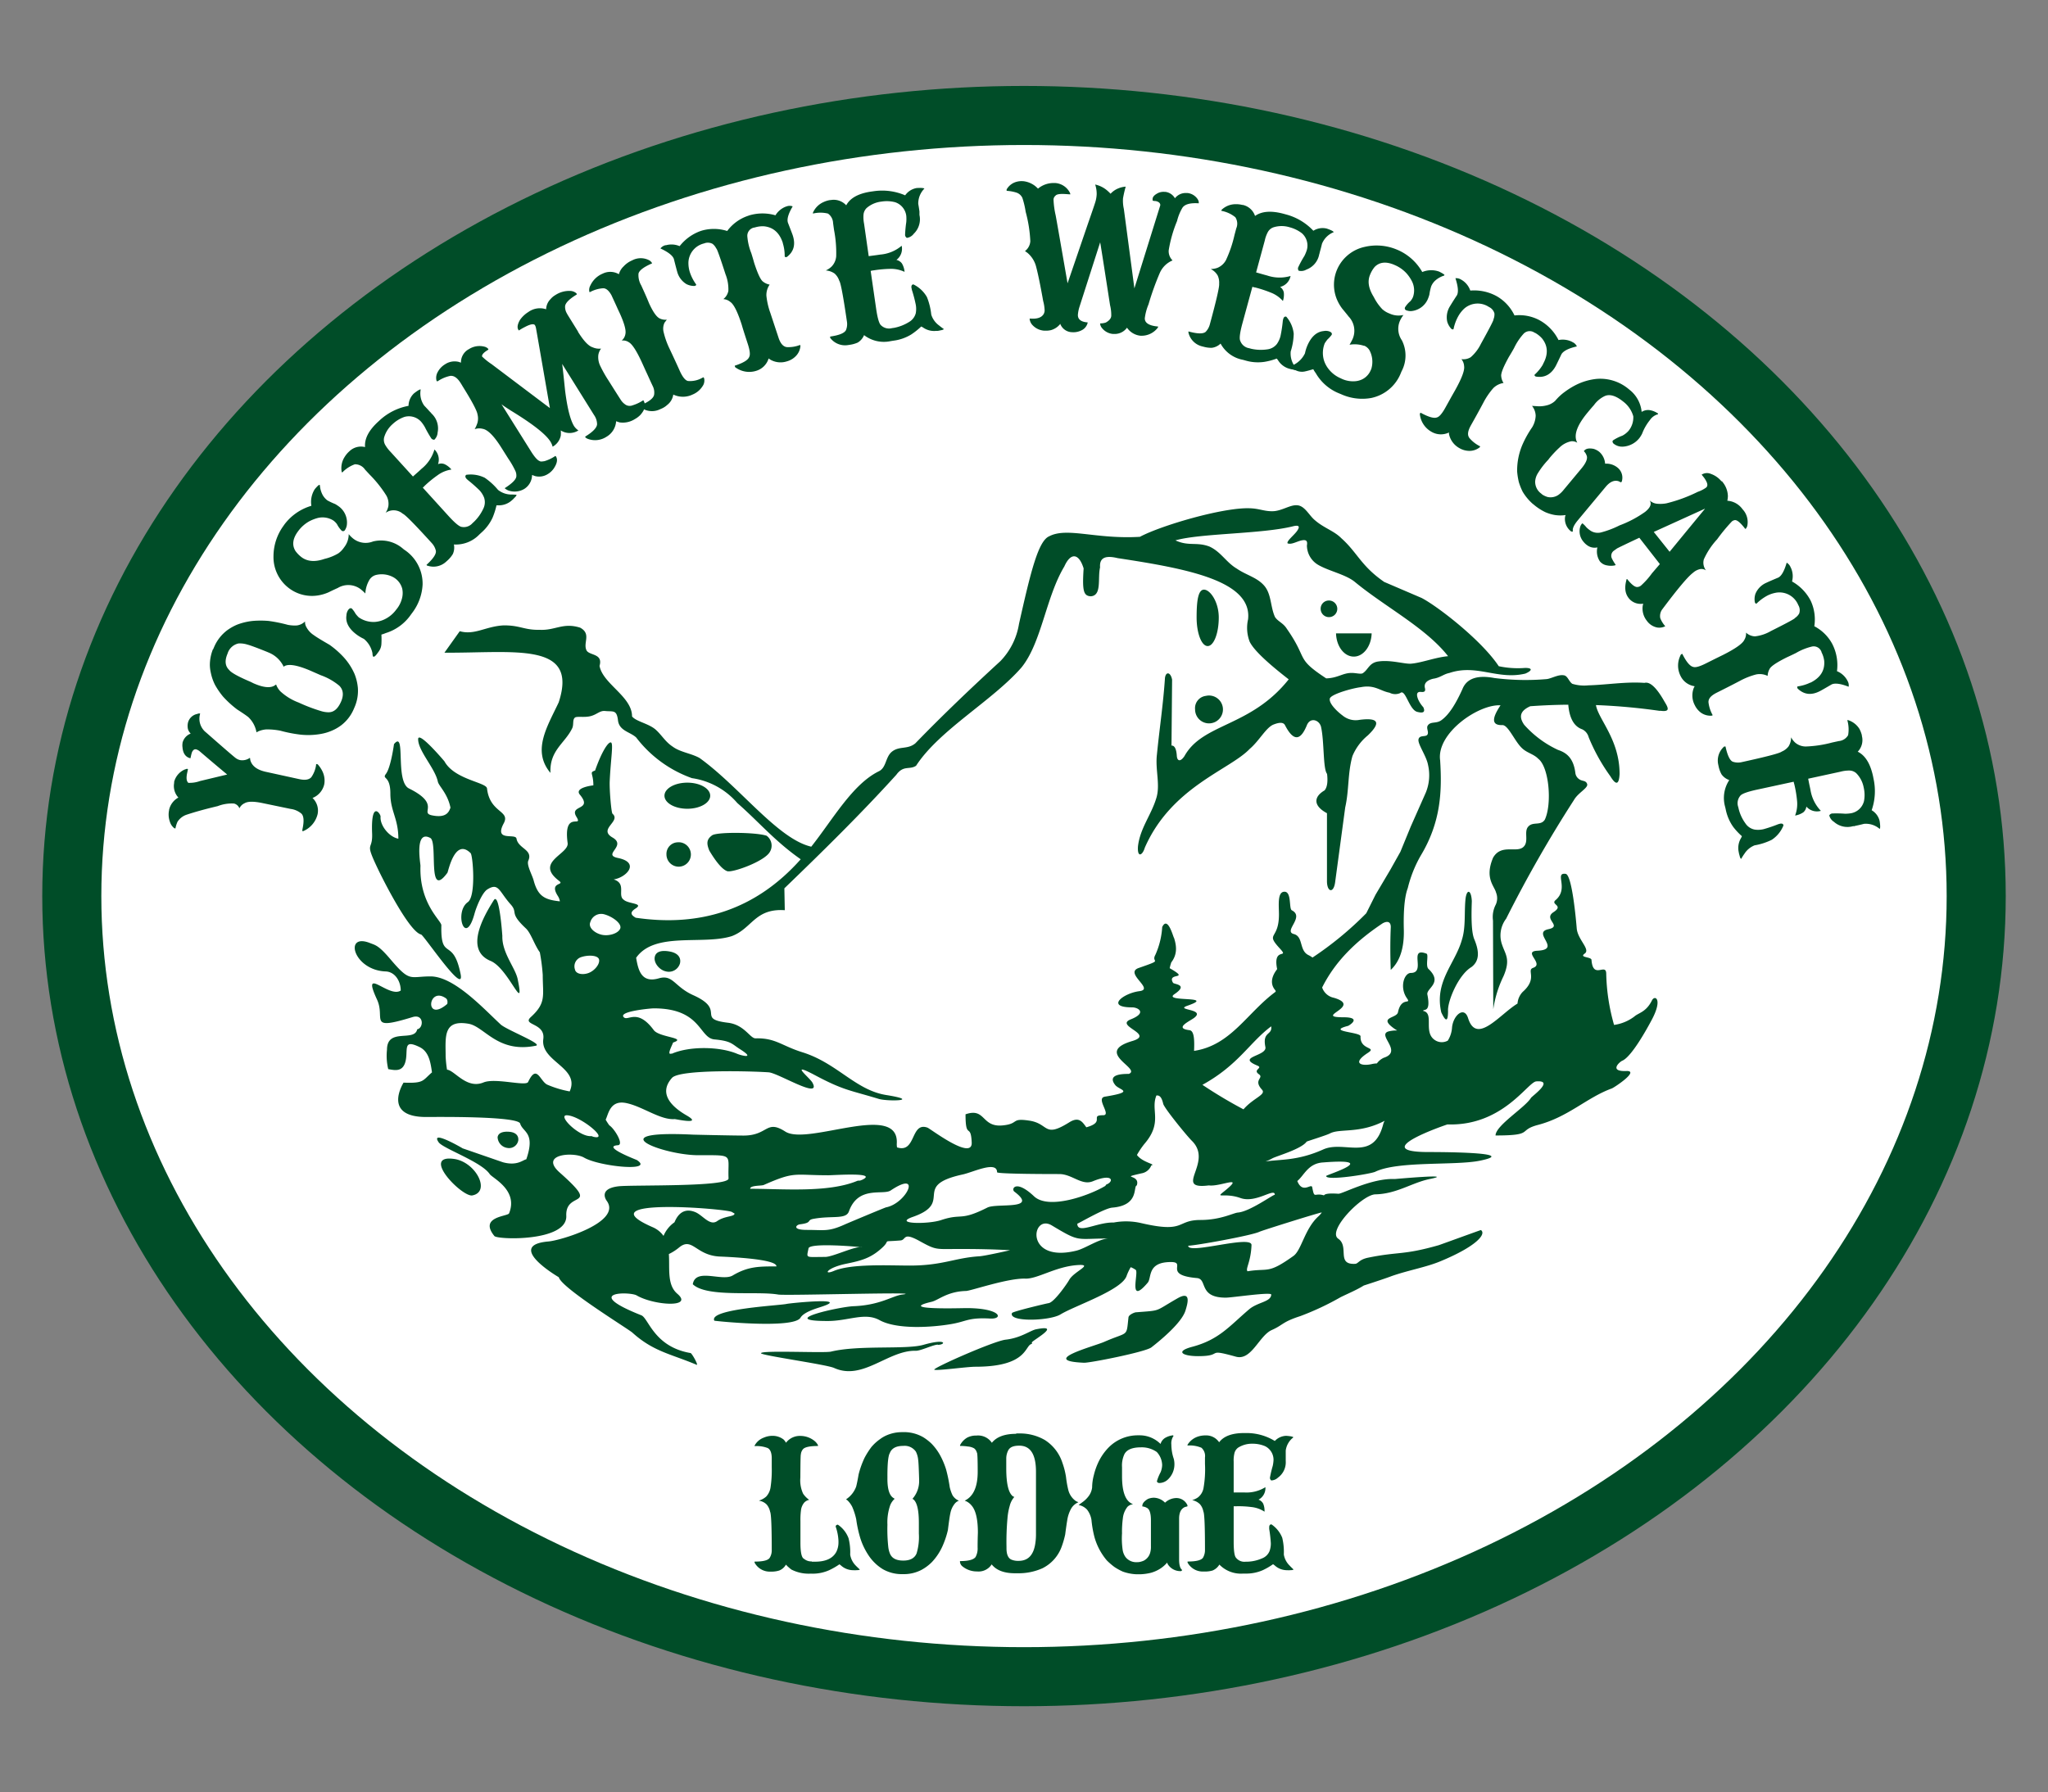 <svg id="Layer_1" data-name="Layer 1" xmlns="http://www.w3.org/2000/svg" viewBox="0 0 441 386"><rect x="0" y="0" width="441" height="386" fill="#808080" stroke="none"/><defs><style>.cls-1{fill:#fff;stroke:#004d28;stroke-miterlimit:2.61;stroke-width:12.72px;}.cls-2{fill:#004d28;fill-rule:evenodd;}</style></defs><ellipse class="cls-1" cx="220.5" cy="193" rx="205.04" ry="168.13"/><path class="cls-2" d="M37.5,168.63l0-.24a4,4,0,0,1,2.32-2.67,2.1,2.1,0,0,0,.41-.14l.24.06s0,0,0,.05l-.16.75c-.24,1.1-.16,1.83.25,2.17l.15,0a6.57,6.57,0,0,0,2.36-.39l5.85-1.4v0c-3.6-3-5.61-4.74-6-5.07a2.28,2.28,0,0,0-.67-.35h-.05c-.34-.07-.62.12-.85.59a5.73,5.73,0,0,0-.19.66l-.15.67s0,0,0,0c-1-.23-1.6-1-1.71-2.35a2.87,2.87,0,0,1,0-.87l0-.1a2.87,2.87,0,0,1,1.76-2,2.37,2.37,0,0,1-.58-.94,3.11,3.11,0,0,1,0-1.42,2.55,2.55,0,0,1,2-1.87,1,1,0,0,1,.4-.1l.2,0s0,0,0,.05v.06a3.76,3.76,0,0,0,1.32,4q6.31,5.55,6.5,5.59a2.38,2.38,0,0,0,.81.34,2.79,2.79,0,0,0,2.1-.49,1.28,1.28,0,0,1,.07.42q.49,2,3.47,2.62l7.13,1.56c1.23.26,2.08.12,2.57-.44a6.19,6.19,0,0,0,1-2.51l0-.1c0-.15.08-.22.11-.21l.25.06a6.27,6.27,0,0,1,1,1.47,4.58,4.58,0,0,1,.42,2.79l-.07.28a4.15,4.15,0,0,1-2.42,2.69s-.06,0-.06,0v0a3.76,3.76,0,0,1,1.11,3.51A5.35,5.35,0,0,1,65.32,179l-.2,0c-.05,0-.05-.09,0-.23l0-.13c.39-1.77.31-2.9-.23-3.41a4.45,4.45,0,0,0-2.29-1L56.67,173c-2-.43-3.29-.42-4,0a2.25,2.25,0,0,0-1.07,1s0,.07-.06.06a1.67,1.67,0,0,0-1.18-1l-.13,0a8.31,8.31,0,0,0-3.34.56c-2.78.66-5,1.28-6.79,1.88A3.76,3.76,0,0,0,38.22,177a6.1,6.1,0,0,0-.42,1.31l0,.1s0,0-.06,0l-.17,0a2.77,2.77,0,0,1-1-1.46,4.5,4.5,0,0,1-.16-2.44l0-.08a4,4,0,0,1,2-2.65A3.66,3.66,0,0,1,37.5,168.63Z"/><path class="cls-2" d="M45.89,139.86l.28-.65a8.88,8.88,0,0,1,2.8-3.5,10.87,10.87,0,0,1,2.11-1.18,13.28,13.28,0,0,1,3.31-.79,20,20,0,0,1,3.46,0,32.65,32.65,0,0,1,4.13.84,7.79,7.79,0,0,0,1.94.13,3.09,3.09,0,0,0,1.77-.86h0a2.06,2.06,0,0,0,.28,1.21,4.68,4.68,0,0,0,1.62,1.75c.52.39,1.65,1.08,3.37,2.07a19.16,19.16,0,0,1,2.66,2.27,13.16,13.16,0,0,1,2.72,4,10.62,10.62,0,0,1,.72,3,8.84,8.84,0,0,1-.64,4l-.28.65a8.65,8.65,0,0,1-2.73,3.46,9.37,9.37,0,0,1-2,1.13,10.39,10.39,0,0,1-2.4.7,15.59,15.59,0,0,1-4.28.14,29.65,29.65,0,0,1-4.36-.85,14.91,14.91,0,0,0-3-.28,5.28,5.28,0,0,0-1.77.43l-.37.2a5.93,5.93,0,0,0-1.76-3.28c-.37-.3-1.17-.85-2.41-1.65A21.81,21.81,0,0,1,48,150a17.08,17.08,0,0,1-1.69-2.47,10.19,10.19,0,0,1-.9-2.57,7.83,7.83,0,0,1-.22-1.88,9.27,9.27,0,0,1,.66-3.24Zm8.68,7.3c2.25,1,3.81,1.08,4.7.39.11-.08.18-.12.19-.11a4.18,4.18,0,0,0,.92,1.47,11.93,11.93,0,0,0,3.94,2.41,36,36,0,0,0,4.87,1.85,5.47,5.47,0,0,0,1.56.24c1.16,0,2-.77,2.66-2.22s.51-2.63-.34-3.49a13,13,0,0,0-4-2.27l-2.28-1c-2.75-1.17-4.61-1.49-5.55-.95l-.15.13h0a6.1,6.1,0,0,0-3.21-3.05l-.28-.12c-2.46-1-3.9-1.51-4.31-1.6a5.3,5.3,0,0,0-1.94-.25A3.15,3.15,0,0,0,49,140.78c-.65,1.51-.53,2.68.35,3.52q.64.87,4.62,2.56Z"/><path class="cls-2" d="M61,113.31l.26-.37a11.2,11.2,0,0,1,5.79-4,5.09,5.09,0,0,1,.73-3.58c.52-.62.85-.93,1-.93l.1.07a5.23,5.23,0,0,0,.61,2.13,3.87,3.87,0,0,0,1,1.14,13.48,13.48,0,0,0,1.66.78,6.71,6.71,0,0,1,.62.39,4.31,4.31,0,0,1,1.91,4.19,2.67,2.67,0,0,1-.38,1,.48.48,0,0,1-.74.16,5.79,5.79,0,0,1-1-1.4,3.59,3.59,0,0,0-.68-.71l-.16-.11a4.37,4.37,0,0,0-3.2-.53,8.62,8.62,0,0,0-2,.78,7.57,7.57,0,0,0-2.19,1.91l-.23.31c-1.09,1.52-1.24,2.9-.48,4.13A6.42,6.42,0,0,0,65,120.06c1.28.91,2.91,1,4.89.31a10.58,10.58,0,0,0,2.95-1.18,4.93,4.93,0,0,0,1.23-1.26l.09-.12a4.59,4.59,0,0,0,.93-2.77v0l0,0a5.89,5.89,0,0,0,1.15,1.1l0,0a4.32,4.32,0,0,0,4.09.48,7.21,7.21,0,0,1,6.48,1.59l.23.18A8.75,8.75,0,0,1,91,125.91,11,11,0,0,1,88.76,132l-.26.35a10.25,10.25,0,0,1-5.43,4,8.53,8.53,0,0,1-.94.33h0a18.15,18.15,0,0,1,0,2,3,3,0,0,1-.56,1.62l-.22.3q-.64.92-.93.84l-.13-.09a3.32,3.32,0,0,1-.09-.67,5.32,5.32,0,0,0-1.85-3.08,9.26,9.26,0,0,1-1.43-.83c-1.77-1.28-2.55-2.69-2.32-4.22a2.23,2.23,0,0,1,.37-1.17c.28-.38.55-.48.81-.29h0a5.9,5.9,0,0,1,.79,1.11,7.69,7.69,0,0,0,.66.75,5.55,5.55,0,0,0,3.51,1,5.73,5.73,0,0,0,2.07-.56,6.68,6.68,0,0,0,2.51-2.09l0,0a6,6,0,0,0,1.29-2.63,4.49,4.49,0,0,0,0-1.89,4,4,0,0,0-1.47-2.17l-.26-.18a5.21,5.21,0,0,0-4-.57,2.37,2.37,0,0,0-1.22.86l-.07.1a6.4,6.4,0,0,0-.92,3h0a13.25,13.25,0,0,0-1-.91,4.4,4.4,0,0,0-4.94-.27c-.31.14-1,.45-2,.94a9.17,9.17,0,0,1-2.29.67,8.2,8.2,0,0,1-6.18-1.54,8.38,8.38,0,0,1-3.37-6.85A11.22,11.22,0,0,1,61,113.31Z"/><path class="cls-2" d="M81.46,90.8l.42-.39a12.55,12.55,0,0,1,6.09-3,3.76,3.76,0,0,1,1.17-2.68c.81-.63,1.29-.91,1.45-.84a4.53,4.53,0,0,0,.75,3.46c.46.49.85.9,1.13,1.22l.23.24.09.07a.37.37,0,0,0,.06.1l.13.14a4.37,4.37,0,0,1,1.25,4.06,2.28,2.28,0,0,1-.71,1.53l0,0a.8.8,0,0,1-.64-.28A24.71,24.71,0,0,1,91.49,92a7.51,7.51,0,0,0-.78-1.13,3.52,3.52,0,0,0-3.64-1.07,7.2,7.2,0,0,0-2.51,1.53,6,6,0,0,0-1.85,2.91,2.21,2.21,0,0,0,.25,1.6,7.8,7.8,0,0,0,1.17,1.52l4.79,5.27,1.31-1.16.55-.51a8.3,8.3,0,0,0,2.77-4.15h0a3,3,0,0,1,.77,3.16,1.87,1.87,0,0,1,1.4,0,4.27,4.27,0,0,1,1.49,1.16v0l0,0a6.66,6.66,0,0,0-3,1.24,24.37,24.37,0,0,0-2.74,2.24,5.82,5.82,0,0,1-.43.42l5.52,6.08c1.4,1.54,2.37,2.34,2.89,2.38a2.46,2.46,0,0,0,2.3-.82l.33-.3a9.5,9.5,0,0,0,2-2.83,3.1,3.1,0,0,0,.16-2.36,5,5,0,0,0-1-1.59,32.67,32.67,0,0,0-2.5-2.2l-.28-.26c-.3-.34-.33-.62-.08-.86a6.85,6.85,0,0,1,4,.63,14.08,14.08,0,0,1,2.86,2.61,4.6,4.6,0,0,0,2.74,1c.26,0,.69,0,1.25.06,0,.15-.16.39-.52.71a2.35,2.35,0,0,1-.34.35l-.24.21a4.17,4.17,0,0,1-2.81,1l-.41,0h0a15.8,15.8,0,0,1-.84,2.65,9.71,9.71,0,0,1-2.44,3.25l-.41.38a7,7,0,0,1-5.48,2.15,3.37,3.37,0,0,1-.24,2.08,6.29,6.29,0,0,1-1.07,1.3l-.39.35a4,4,0,0,1-4,.83.13.13,0,0,1-.07,0l-.11-.12s0,0,0-.07c1.42-1.3,2.1-2.3,2-3A3.63,3.63,0,0,0,93,117q-5.52-6.09-6.27-6.35a3,3,0,0,0-3.69-.2l0,0a4.15,4.15,0,0,0,.58-1.39,3.59,3.59,0,0,0-.46-2.38,25.84,25.84,0,0,0-3.56-4.46l-1-1.08A2.58,2.58,0,0,0,76.41,100a6.93,6.93,0,0,0-2.71,1.77l0,0-.12-.13a4.44,4.44,0,0,1,.61-3.19,5.5,5.5,0,0,1,.92-1.14l.1-.09a3.61,3.61,0,0,1,3.4-.93Q78.38,93.61,81.46,90.8Z"/><path class="cls-2" d="M101,75.18a4.23,4.23,0,0,1,3.41-.49,1.54,1.54,0,0,1,.73.46c0,.1.06.15,0,.17l-.19.12c-.77.48-1.15.9-1.15,1.24l0,.1a14,14,0,0,0,2.07,1.66q12.24,9.24,12.54,9.45h0q-2.91-16.8-3-17.24a2,2,0,0,0-.21-.6c-.24-.38-1-.25-2.23.41-.27.13-.57.3-.9.5l-.35.22s0,0,0,0l-.1-.15c-.3-.49-.19-1.2.35-2.13a6.17,6.17,0,0,1,1.77-1.68l.13-.09a4.25,4.25,0,0,1,3.73-.52,3.22,3.22,0,0,1,.94-2.18,4,4,0,0,1,.87-.77l.32-.2a5.44,5.44,0,0,1,3.12-.8,2.14,2.14,0,0,1,1.25.5l.12.18s0,0,0,.06l-.19.13c-1.53.95-2.32,1.78-2.35,2.47a2.8,2.8,0,0,0,.35,1.44,2.37,2.37,0,0,1,.15.28l2.28,3.68,0,.06c1.24,2,2.29,3.08,3.15,3.34a3.49,3.49,0,0,0,1.82.28l0,0a3.08,3.08,0,0,0-.59,1.37,4.3,4.3,0,0,0,.44,2.41,27.4,27.4,0,0,0,1.5,2.71l.12.18c.69,1.09,1.6,2.55,2.77,4.37a3.47,3.47,0,0,0,1.14,1.11,1.68,1.68,0,0,0,1.4.07,8.69,8.69,0,0,0,2.28-1.08l.05,0c.6,1,.38,2-.67,3.17a5.31,5.31,0,0,1-.79.65l-.38.23a4.83,4.83,0,0,1-3.31.7l-.72-.24a4.18,4.18,0,0,1-2.09,3.35,4.47,4.47,0,0,1-3.9.48,1.8,1.8,0,0,1-.65-.37c0-.1,0-.16,0-.17l0,0c1.65-1,2.49-1.9,2.54-2.64a3.52,3.52,0,0,0-.66-2l-6.86-11h0q.15,1,.63,5.71c.47,3.81,1.13,6.38,1.95,7.71a3.46,3.46,0,0,0,.92.91h0a3.55,3.55,0,0,1-3.8,0,5.61,5.61,0,0,1,0,1.13A3.55,3.55,0,0,1,119,96.21v0a4,4,0,0,0-.47-1.09c-1-1.61-3.86-3.84-8.55-6.7-1-.65-1.7-1.1-2-1.36h0l6.36,10.15c.83,1.33,1.48,2,1.92,2.11.07.11.39.1,1,0a8.6,8.6,0,0,0,2.33-1.12.52.52,0,0,1,.13.12c.41.65.24,1.53-.5,2.62a4.42,4.42,0,0,1-1,1l-.35.22a3.5,3.5,0,0,1-2.65.38l-.65-.24a3.58,3.58,0,0,1-1.67,3,4.08,4.08,0,0,1-3.32.38,2.67,2.67,0,0,1-.91-.53s0,0,0,0c1.56-1,2.4-1.81,2.51-2.49a2.44,2.44,0,0,0-.15-1.11,18.26,18.26,0,0,0-1.58-2.77L108,96.48q-2.4-3.84-4.07-4.12a2.92,2.92,0,0,0-1.72.08v0a7,7,0,0,0,.61-1.4,3.63,3.63,0,0,0,0-1.8c-.11-.77-1.16-2.77-3.18-6-.06-.1-.22-.39-.52-.85-.65-1-1.37-1.52-2.17-1.43A7.56,7.56,0,0,0,94.42,82l-.23.14s0,0-.06,0L94,82a2.5,2.5,0,0,1,.25-1.86,4.29,4.29,0,0,1,1.46-1.6l.3-.19a3.71,3.71,0,0,1,2.87-.38,1.51,1.51,0,0,0,.38.13h0A3.22,3.22,0,0,1,101,75.18Z"/><path class="cls-2" d="M129.48,59.07l.29-.13a3.68,3.68,0,0,1,3.5.12,3.52,3.52,0,0,1,1-1.67A5.34,5.34,0,0,1,136,56.13l.12-.05a3.92,3.92,0,0,1,3.71,0,1.68,1.68,0,0,1,.51.48l.08.16s0,0,0,0l-.22.1c-1.65.74-2.55,1.44-2.71,2.1a4.35,4.35,0,0,0,.6,2.57c.4.91,1,2.16,1.65,3.78.87,1.92,1.64,3,2.32,3.32a2.75,2.75,0,0,0,1.53.26h0l-.49.64a3,3,0,0,0-.21,2,17.21,17.21,0,0,0,1.29,3.63q1.33,2.82,2.17,4.7c.63,1.41,1.25,2.16,1.83,2.24a5.31,5.31,0,0,0,3.07-.7l.2-.09s0,0,.07,0l.11.25a2.16,2.16,0,0,1-.15,1.33,4.66,4.66,0,0,1-2.33,2.12,4.81,4.81,0,0,1-3.82.16c-.22-.08-.34-.13-.35-.16h0a3.42,3.42,0,0,1-1.3,2.24,4.39,4.39,0,0,1-1.12.75l-.39.17a4,4,0,0,1-3.33.11,1.81,1.81,0,0,1-.73-.69l-.09-.2a.09.09,0,0,1,0-.09l.25-.11c1.63-.73,2.5-1.46,2.59-2.19a3.09,3.09,0,0,0-.24-1.67C140,82,139.49,80.81,139.1,80l-.68-1.5c-1.23-2.76-2.24-4.35-3-4.78a2.23,2.23,0,0,0-1.55-.37l0,0a2.33,2.33,0,0,0,.81-1.48q.22-1.2-1.22-4.39l-.47-1c-.32-.73-.77-1.7-1.33-2.91-.56-1-1.17-1.52-1.83-1.48a6.82,6.82,0,0,0-2.65.75l-.21.1a0,0,0,0,1,0,0l-.07-.15a1.9,1.9,0,0,1,.22-1.29A5.07,5.07,0,0,1,129.48,59.07Z"/><path class="cls-2" d="M150.82,49.77l.27-.09a9.47,9.47,0,0,1,5.5.07h0A9.26,9.26,0,0,1,161,46.51l.4-.14a10,10,0,0,1,5.58,0h0a4.52,4.52,0,0,1,2.22-1.86l.19-.06a1.83,1.83,0,0,1,1.3,0c-.95,1.61-1.3,2.8-1,3.58.59,1.52.93,2.4,1,2.62q1,3-1.26,4.7l0,0c-.25.08-.4,0-.46-.11v0a9.22,9.22,0,0,0-.4-2.84l0-.06c-.72-2.25-2.13-3.46-4.19-3.61a6,6,0,0,0-1.91.28l-.07,0a1.81,1.81,0,0,0-1.48,1.84,12.4,12.4,0,0,0,.86,3.68c.21.67.42,1.36.61,2.06.76,2.35,1.4,3.71,1.92,4.07a3.24,3.24,0,0,0,1.42.64,3.94,3.94,0,0,0-.7,2.39,15.68,15.68,0,0,0,.86,3.74l1.72,5.2c.42,1.33,1,2,1.78,2.13a6.93,6.93,0,0,0,2.9-.47l0,0,.07.21a3.49,3.49,0,0,1-1,2.2,4.21,4.21,0,0,1-1.69,1.06l-.3.09a4.39,4.39,0,0,1-3.61-.46,1,1,0,0,0-.25-.18h0a4,4,0,0,1-2.71,2.67h0a5,5,0,0,1-4.12-.54,2.81,2.81,0,0,1-.39-.27l-.07-.25s0-.06,0-.06c1.83-.59,2.87-1.22,3.11-1.89.25-.45.15-1.37-.29-2.74l-.7-2.16c-.2-.63-.41-1.28-.61-2-.9-2.8-1.72-4.44-2.47-4.94a2.61,2.61,0,0,0-1.5-.61v0a2.94,2.94,0,0,0,1.08-1.77,8.7,8.7,0,0,0-.61-3.57c-1.21-3.75-1.87-5.6-2-5.56a2.75,2.75,0,0,0-.8-1,2.13,2.13,0,0,0-1.82-.09,4.37,4.37,0,0,0-3.37,4.07,6.54,6.54,0,0,0,.33,2.2l0,0a9.68,9.68,0,0,0,1.33,2.56v0c.05.14-.06.25-.31.33h0a3.69,3.69,0,0,1-1.78-.4,4.47,4.47,0,0,1-2-2.71c-.06-.2-.3-1.09-.7-2.69v0c-.24-.73-1.2-1.49-2.9-2.28v0a2,2,0,0,1,1.09-.7l.14,0a4.43,4.43,0,0,1,2.84.18s0,0,.09,0A10,10,0,0,1,150.82,49.77Z"/><path class="cls-2" d="M187.6,41.26l.57-.08a12.52,12.52,0,0,1,6.74.89,3.82,3.82,0,0,1,2.47-1.57c1-.07,1.58,0,1.67.12a4.57,4.57,0,0,0-1.32,3.29c.12.67.2,1.21.26,1.64l0,.33,0,.11a.37.37,0,0,0,0,.11l0,.2a4.32,4.32,0,0,1-1.23,4.05,2.24,2.24,0,0,1-1.44.88h-.05a.81.81,0,0,1-.38-.6,26.46,26.46,0,0,1,.26-2.79,7.91,7.91,0,0,0,0-1.36,3.54,3.54,0,0,0-2.42-2.93,7.16,7.16,0,0,0-2.93-.13,5.86,5.86,0,0,0-3.17,1.37,2.27,2.27,0,0,0-.69,1.47,7.19,7.19,0,0,0,.12,1.91l1,7,1.74-.23.75-.11a8.15,8.15,0,0,0,4.61-1.9s0,0,0,0a3,3,0,0,1-1.13,3.05,2,2,0,0,1,1.18.76,4.27,4.27,0,0,1,.57,1.79v0h-.05a6.83,6.83,0,0,0-3.13-.62,25.36,25.36,0,0,0-3.53.33c-.17,0-.37.07-.59.1l1.18,8.14c.3,2.06.65,3.25,1.06,3.59a2.47,2.47,0,0,0,2.37.6l.44-.06a9.41,9.41,0,0,0,3.2-1.25,3.1,3.1,0,0,0,1.46-1.88,5.08,5.08,0,0,0,0-1.88,29.12,29.12,0,0,0-.85-3.22c0-.17-.06-.3-.07-.37-.07-.46.07-.71.4-.76a6.7,6.7,0,0,1,2.93,2.74,14,14,0,0,1,.93,3.77,4.55,4.55,0,0,0,1.71,2.36,12,12,0,0,0,1,.75c-.07.13-.34.22-.83.3a3.06,3.06,0,0,1-.48.09l-.31,0a4.13,4.13,0,0,1-2.88-.74l-.37-.2h0a15.38,15.38,0,0,1-2.17,1.73,9.66,9.66,0,0,1-3.85,1.33l-.55.09a7,7,0,0,1-5.74-1.29,3.33,3.33,0,0,1-1.36,1.6,6.43,6.43,0,0,1-1.62.47l-.53.08a4,4,0,0,1-3.79-1.57.19.19,0,0,1,0-.08l0-.15s0-.05.06-.05c1.9-.28,3-.73,3.34-1.37a3.4,3.4,0,0,0,.21-1.86c-.79-5.41-1.33-8.34-1.65-8.78a3.61,3.61,0,0,0-1-1.55,3.74,3.74,0,0,0-1.91-.67v0a4.33,4.33,0,0,0,1.25-.83,3.57,3.57,0,0,0,1-2.22,26.14,26.14,0,0,0-.47-5.7l-.2-1.45A2.6,2.6,0,0,0,178.29,46a6.87,6.87,0,0,0-3.24,0l0,0,0-.18a4.43,4.43,0,0,1,2.29-2.3,5.15,5.15,0,0,1,1.4-.43l.13,0a3.65,3.65,0,0,1,3.35,1.13Q183.48,41.86,187.6,41.26Z"/><path class="cls-2" d="M235.8,39.74a5.88,5.88,0,0,1,2.48,1.18,9.21,9.21,0,0,1,.86.81,4.63,4.63,0,0,1,1.7-1.17,5,5,0,0,1,1.56-.36v0a24.18,24.18,0,0,0-.58,2.52A8,8,0,0,0,242,45q2.26,17,2.27,17.11h0l5.58-17.91c0-.45-.32-.75-1-.9-.44,0-.66-.09-.66-.14l0-.29c0-.5.45-.94,1.25-1.33a2.83,2.83,0,0,1,1.26-.22h.2A2.76,2.76,0,0,1,253,42.7a2.92,2.92,0,0,1,2.41-1.13l.25,0a3,3,0,0,1,2.12,1.17,1.89,1.89,0,0,1,.35.71l0,.34s0,0,0,0c-1.88-.13-3.06.22-3.54,1a10.36,10.36,0,0,0-1.13,2.81,28.19,28.19,0,0,0-1.8,6.31,2.77,2.77,0,0,0,.83,2.18v0a5.17,5.17,0,0,0-2.75,2.7,59.61,59.61,0,0,0-2.43,6.77,11.25,11.25,0,0,0-.8,3v0c0,.7.43,1.2,1.42,1.51a6.37,6.37,0,0,0,1.43.25l0,0,0,.19a4.36,4.36,0,0,1-3.66,1.8h-.11a4,4,0,0,1-2.91-1.73A3.26,3.26,0,0,1,240,71.93l-.31,0a3.38,3.38,0,0,1-2.4-1.28,1.64,1.64,0,0,1-.4-1,3.52,3.52,0,0,0,1.22-.18c.75-.41,1.15-.89,1.18-1.45l0-.16a8.88,8.88,0,0,0-.26-2.13q-2-12.93-2.13-13.54h0l-4.52,14.1a7.75,7.75,0,0,0-.27,1.45c-.07,1,.63,1.6,2.1,1.7,0,0,0,.06,0,.07A2.42,2.42,0,0,1,233.15,71a3.82,3.82,0,0,1-2.26.55A2.79,2.79,0,0,1,228.41,70a1.08,1.08,0,0,1-.09-.25,3.9,3.9,0,0,1-2,1.35,4.29,4.29,0,0,1-1.17.12l-.31,0a3.78,3.78,0,0,1-2.6-1.3,2.25,2.25,0,0,1-.53-1.3v0s0,0,0,0H222c1.35.09,2.25-.22,2.71-.94a1.75,1.75,0,0,0,.23-.74v-.1a8.56,8.56,0,0,0-.31-2q-.89-5-1.49-7.28a5.75,5.75,0,0,0-1.86-3.07c-.1-.08-.29-.22-.57-.41v0a2.9,2.9,0,0,0,1.15-2.12,29,29,0,0,0-1-6.34,18.33,18.33,0,0,0-.71-3,2.16,2.16,0,0,0-1.32-1.15,8.76,8.76,0,0,0-2.07-.37V40.8a3.47,3.47,0,0,1,2.16-1.65,4,4,0,0,1,1.29-.13h.09a5,5,0,0,1,3.21,1.61h0A5.23,5.23,0,0,1,227,39.42l.26,0a3.85,3.85,0,0,1,3,1.87,1.76,1.76,0,0,1,.2.42v.15s0,0-.06,0l-.86-.06c-1.22-.08-2,0-2.27.36a1.12,1.12,0,0,0-.41.79v.07a18.26,18.26,0,0,0,.46,3.37q.36,1.95,2.56,14.63h0l4.41-12.9q1.44-4.12,1.63-4.81a6.88,6.88,0,0,0,.23-1.45,6.34,6.34,0,0,0-.34-2.16Z"/><path class="cls-2" d="M276.42,46.05l.55.15a12.46,12.46,0,0,1,5.84,3.5,3.73,3.73,0,0,1,2.88-.47c1,.34,1.47.6,1.49.78a4.54,4.54,0,0,0-2.51,2.48c-.16.67-.3,1.2-.42,1.62l-.09.32v.11a.19.19,0,0,0-.05.1l-.05.19a4.33,4.33,0,0,1-2.74,3.23,2.23,2.23,0,0,1-1.68.24h0a.8.8,0,0,1-.11-.69,21.65,21.65,0,0,1,1.34-2.47,8.31,8.31,0,0,0,.52-1.25,3.52,3.52,0,0,0-1.05-3.65,7.4,7.4,0,0,0-2.64-1.29,5.87,5.87,0,0,0-3.45,0A2.19,2.19,0,0,0,273,50a6.85,6.85,0,0,0-.65,1.8l-1.87,6.87,1.69.48.73.2a8.31,8.31,0,0,0,5,.09s0,0,0,0a3,3,0,0,1-2.25,2.36,1.93,1.93,0,0,1,.79,1.15,4.29,4.29,0,0,1-.19,1.88v0h0a6.63,6.63,0,0,0-2.63-1.82,26.28,26.28,0,0,0-3.36-1.1c-.17,0-.37-.08-.58-.14l-2.16,7.92q-.81,3-.45,3.72A2.44,2.44,0,0,0,269,75l.43.12a9.41,9.41,0,0,0,3.43.13,3.09,3.09,0,0,0,2.08-1.14,5.21,5.21,0,0,0,.79-1.71,29.1,29.1,0,0,0,.5-3.29,3.38,3.38,0,0,1,.08-.37c.12-.45.34-.62.67-.53a6.66,6.66,0,0,1,1.6,3.67,13.58,13.58,0,0,1-.65,3.82,4.74,4.74,0,0,0,.63,2.84c.12.25.33.61.62,1.09q-.17.14-.87-.06a1.83,1.83,0,0,1-.48-.1l-.3-.08a4.16,4.16,0,0,1-2.35-1.84l-.26-.32h0a13.84,13.84,0,0,1-2.68.71,9.51,9.51,0,0,1-4.05-.29l-.54-.15A6.92,6.92,0,0,1,262.83,74a3.3,3.3,0,0,1-1.88.91,5.93,5.93,0,0,1-1.67-.2l-.52-.13a4,4,0,0,1-2.85-2.94.14.14,0,0,1,0-.09l0-.15s0,0,.07,0c1.86.51,3.06.53,3.62.09a3.62,3.62,0,0,0,.92-1.64c1.44-5.28,2.09-8.18,2-8.71a3.62,3.62,0,0,0-.33-1.83,3.57,3.57,0,0,0-1.49-1.37l0,0a4.34,4.34,0,0,0,1.47-.26A3.66,3.66,0,0,0,264,56a26.43,26.43,0,0,0,1.83-5.4l.38-1.42a2.55,2.55,0,0,0-.2-2.39A6.65,6.65,0,0,0,263,45.41l0-.06.05-.16a4.36,4.36,0,0,1,3-1.21,5.35,5.35,0,0,1,1.46.16l.13,0a3.6,3.6,0,0,1,2.61,2.37C271.69,45.49,273.74,45.33,276.42,46.05Z"/><path class="cls-2" d="M300.65,53.7l.41.17a11.23,11.23,0,0,1,5.2,4.72,5,5,0,0,1,3.64-.09c.73.37,1.11.61,1.14.73l-.06.12a5.31,5.31,0,0,0-1.93,1.08,3.46,3.46,0,0,0-.87,1.25,11.22,11.22,0,0,0-.39,1.78,7.2,7.2,0,0,1-.23.7A4.31,4.31,0,0,1,303.92,67a2.59,2.59,0,0,1-1.05-.15.46.46,0,0,1-.31-.68,5.49,5.49,0,0,1,1.12-1.28,3.28,3.28,0,0,0,.54-.82l.07-.18a4.35,4.35,0,0,0-.22-3.24,8.08,8.08,0,0,0-1.22-1.8,7.29,7.29,0,0,0-2.35-1.69l-.36-.16q-2.59-1.06-4.12.48a6.2,6.2,0,0,0-1,1.69c-.6,1.45-.32,3,.81,4.82a10.68,10.68,0,0,0,1.83,2.61,4.86,4.86,0,0,0,1.5.91l.14.06a4.62,4.62,0,0,0,2.91.27h0a6.26,6.26,0,0,0-.81,1.38l0,0a4.35,4.35,0,0,0,.47,4.08,7.24,7.24,0,0,1-.07,6.68l-.11.26a8.79,8.79,0,0,1-6.43,5.48,11,11,0,0,1-6.44-.8l-.41-.17a10.16,10.16,0,0,1-5.08-4.38,6.47,6.47,0,0,1-.54-.85h0c-.87.26-1.49.42-1.89.5a3,3,0,0,1-1.7-.18l-.35-.15c-.68-.28-1-.52-1-.71l.06-.15a3.94,3.94,0,0,1,.63-.24A5.37,5.37,0,0,0,281,76.1a8.86,8.86,0,0,1,.48-1.58q1.26-3,3.57-3.22a2.33,2.33,0,0,1,1.24.1c.43.18.59.42.46.72v0a6.77,6.77,0,0,1-.91,1c-.27.35-.46.63-.58.82a5.57,5.57,0,0,0-.18,3.64,5.81,5.81,0,0,0,1,1.89,6.55,6.55,0,0,0,2.6,2l0,0a5.79,5.79,0,0,0,2.85.65,4.25,4.25,0,0,0,1.84-.44,3.84,3.84,0,0,0,1.78-1.92l.13-.29a5.28,5.28,0,0,0-.37-4,2.4,2.4,0,0,0-1.12-1l-.11,0a6.44,6.44,0,0,0-3.08-.22h0v0c.26-.43.47-.84.65-1.21a4.43,4.43,0,0,0-.86-4.88c-.21-.28-.67-.84-1.37-1.69a9.36,9.36,0,0,1-1.18-2.07,8.3,8.3,0,0,1,.09-6.38,8.41,8.41,0,0,1,5.9-4.84A11.25,11.25,0,0,1,300.65,53.7Z"/><path class="cls-2" d="M322.17,63.73l.25.14a9.43,9.43,0,0,1,3.7,4.07h0a9.21,9.21,0,0,1,5.33,1l.37.21a9.94,9.94,0,0,1,3.78,4.09h0a4.51,4.51,0,0,1,2.87.36l.17.1a1.8,1.8,0,0,1,.91.91c-1.82.41-2.92,1-3.32,1.68-.7,1.48-1.12,2.33-1.23,2.54-1,1.84-2.47,2.6-4.3,2.27l0,0c-.24-.13-.32-.26-.24-.41v0a9.24,9.24,0,0,0,1.8-2.22l0-.06c1.15-2.06,1.09-3.91-.22-5.53a5.87,5.87,0,0,0-1.5-1.2l-.07,0a1.81,1.81,0,0,0-2.35.16,12.66,12.66,0,0,0-2.1,3.14c-.35.63-.71,1.24-1.09,1.86q-1.8,3.24-1.67,4.18a3.2,3.2,0,0,0,.5,1.47,3.94,3.94,0,0,0-2.22,1.12,15.94,15.94,0,0,0-2.15,3.17c-1,1.88-1.89,3.47-2.64,4.8s-.79,2.15-.34,2.76a7.13,7.13,0,0,0,2.33,1.8v0l-.11.2a3.52,3.52,0,0,1-2.29.77,4.33,4.33,0,0,1-1.92-.5l-.28-.16a4.47,4.47,0,0,1-2.13-3s0-.13,0-.3h0a4,4,0,0,1-3.8-.17h0a4.94,4.94,0,0,1-2.41-3.37,2.45,2.45,0,0,1-.06-.47l.12-.24s0,0,.06,0q2.54,1.39,3.51,1c.5-.13,1.1-.83,1.8-2.09l1.11-2c.32-.58.66-1.17,1-1.77,1.43-2.57,2.08-4.29,1.93-5.18a2.63,2.63,0,0,0-.58-1.51v0a3,3,0,0,0,2-.41,9.05,9.05,0,0,0,2.2-2.89q2.86-5.16,2.7-5.26a2.85,2.85,0,0,0,.21-1.28,2.15,2.15,0,0,0-1.18-1.39,4.37,4.37,0,0,0-5.28.31A6.63,6.63,0,0,0,314,68.13l0,0a9.53,9.53,0,0,0-1,2.72l0,0c-.07.13-.23.13-.45,0h0a3.74,3.74,0,0,1-.92-1.59,4.47,4.47,0,0,1,.6-3.31c.11-.18.6-1,1.49-2.35l0,0c.37-.67.26-1.9-.32-3.68h0a2,2,0,0,1,1.24.31l.14.08a4.28,4.28,0,0,1,1.79,2.19s0,.06.06.08A10.1,10.1,0,0,1,322.17,63.73Z"/><path class="cls-2" d="M350.72,83.81l.45.37a6.9,6.9,0,0,1,2.33,4.54h0a2.53,2.53,0,0,1,1.76-.38,4.39,4.39,0,0,1,1.77.73s0,.07,0,.15v0a3,3,0,0,0-1.74,1.24,10.7,10.7,0,0,0-1.68,2.92,5.71,5.71,0,0,1-.62,1,4.86,4.86,0,0,1-3.54,1.82,2.9,2.9,0,0,1-2.05-.7c-.19-.25-.22-.46-.09-.62l.05-.05a9.72,9.72,0,0,1,2-1,4.78,4.78,0,0,0,1.34-1.06,4.57,4.57,0,0,0,1-3.11,6,6,0,0,0-2.16-3.16q-2.38-1.92-4-1.19a6.05,6.05,0,0,0-2.31,1.94c-.28.31-.74.84-1.35,1.58q-3.25,3.9-2.41,6.15a3.8,3.8,0,0,0,.17.38l0,0a2.09,2.09,0,0,0-1.29-.32,5,5,0,0,0-2.52,1.33,22.77,22.77,0,0,0-2.2,2.33c-.1.13-.18.25-.26.34a17.39,17.39,0,0,0-2.19,2.84,3.82,3.82,0,0,0-.61,1.81,3.14,3.14,0,0,0,1.29,2.61l.08.07a.92.92,0,0,1,.15.14,4.55,4.55,0,0,0,1.14.53,3,3,0,0,0,2.33-.44,5.37,5.37,0,0,0,1.13-1.08l3.83-4.6c1.05-1.26,1.42-2.22,1.11-2.86a2.29,2.29,0,0,0-.58-.89l.08-.1c.37-.45,1-.58,2-.4a3.61,3.61,0,0,1,1.25.65,3.72,3.72,0,0,1,1.25,2.55l0,0a3.83,3.83,0,0,1,2.67.84,2.77,2.77,0,0,1,.92,3l-.14.18a3.11,3.11,0,0,1-.53-.24q-1.41-.45-2.79,1.2l-6.06,7.28c-.81,1-1.15,1.75-1,2.33a.49.49,0,0,1-.39,0l-.11-.09a3.37,3.37,0,0,1-1.2-3,1.26,1.26,0,0,1,.14-.44,7.94,7.94,0,0,1-2.29,0,9,9,0,0,1-2.09-.62,11.77,11.77,0,0,1-2.16-1.35l-.62-.5a11,11,0,0,1-2.11-2.57,13.53,13.53,0,0,1-.82-2.07,15.24,15.24,0,0,1-.36-2.27,14.11,14.11,0,0,1,1.24-6,22.44,22.44,0,0,1,2-3.53,5.22,5.22,0,0,0,.75-2.49,3.54,3.54,0,0,0-.79-2.11h0l1.43.09a6.41,6.41,0,0,0,1.68-.19,4,4,0,0,0,1.89-1A11.44,11.44,0,0,1,337,84.36a16.51,16.51,0,0,1,2.53-1.54,12.86,12.86,0,0,1,4.23-1.21A9.52,9.52,0,0,1,350.72,83.81Z"/><path class="cls-2" d="M370.74,103.57l.21.28a5,5,0,0,1,1.12,3,5.74,5.74,0,0,1-.12,1,4.36,4.36,0,0,1,3.29,1.85,4,4,0,0,1,1,3.59,1.74,1.74,0,0,1-.33.6l-.06,0a0,0,0,0,1-.06,0l-.3-.38c-.81-1-1.45-1.52-1.9-1.49a1.28,1.28,0,0,0-.65.28,37.22,37.22,0,0,0-3.18,3.85,15.93,15.93,0,0,0-2.87,4.33,2.66,2.66,0,0,0,.13,1.8,3,3,0,0,0,.32.57l0,0a1.72,1.72,0,0,0-1.19-.29,3.35,3.35,0,0,0-1.48.71l-.24.2c-1.14.91-3.34,3.55-6.58,7.89a2.41,2.41,0,0,0-.34,1.78,5.75,5.75,0,0,0,1.06,1.72l0,0-.06.06a2.91,2.91,0,0,1-1.63.24,3.57,3.57,0,0,1-2.13-1.28l-.16-.21a4.23,4.23,0,0,1-.86-3.2l.1-.45a3.28,3.28,0,0,1-3-1.05l-.15-.19c-.77-1-.91-2.3-.42-4a.13.13,0,0,1,0-.07l.06,0s0,0,.05,0c.89,1.12,1.6,1.7,2.11,1.72a1.32,1.32,0,0,0,.88-.31h0a16.49,16.49,0,0,0,2.35-2.63l1.71-2L353,115.82q-4.25,2-4.81,2.31l-.64.46a1.34,1.34,0,0,0-.48,1.65,8.51,8.51,0,0,0,.84,1.41l-.15.12a4.21,4.21,0,0,1-1.75,0,2.47,2.47,0,0,1-1.51-.87,3.84,3.84,0,0,1-.53-3l0,0a2.68,2.68,0,0,1-2-.33,4,4,0,0,1-1-.89,3.46,3.46,0,0,1-.72-3.15,1.83,1.83,0,0,1,.37-.71l.13-.11a5.34,5.34,0,0,1,.83.84,5.43,5.43,0,0,0,1.11.87,2.9,2.9,0,0,0,2,.27,20,20,0,0,0,4.05-1.53,23.87,23.87,0,0,0,5.49-2.9c.92-.73,1.31-1.41,1.19-2a1.16,1.16,0,0,0-.21-.49l0,0v0a2.7,2.7,0,0,0,1.55.72,7.22,7.22,0,0,0,2.06-.08,32.48,32.48,0,0,0,6.77-2.48,7,7,0,0,0,1.7-.85l.09-.07c.35-.28.36-.76,0-1.42a5.16,5.16,0,0,0-.49-.77l-.47-.59s0,0,0,0h0a2.13,2.13,0,0,1,2-.16,5.14,5.14,0,0,1,2.32,1.66Zm-3.63,6-11,5,3.41,4.27q7.53-9.17,7.59-9.22Z"/><path class="cls-2" d="M389.79,129.18l.13.25a9.54,9.54,0,0,1,.76,5.45l0,0a9.24,9.24,0,0,1,3.86,3.8l.18.37a10,10,0,0,1,.84,5.51v0a4.45,4.45,0,0,1,2.18,1.91l.09.18a1.83,1.83,0,0,1,.24,1.26c-1.73-.68-3-.84-3.69-.48-1.42.83-2.24,1.3-2.45,1.4-1.9,1-3.5.77-4.84-.53v0c-.12-.23-.11-.39,0-.46l0,0a9.35,9.35,0,0,0,2.73-.82l.06,0c2.12-1.06,3.1-2.63,2.93-4.69a5.69,5.69,0,0,0-.58-1.85l0-.06a1.78,1.78,0,0,0-2-1.18,12.57,12.57,0,0,0-3.51,1.41c-.63.31-1.28.62-1.94.92q-3.32,1.65-3.73,2.51a3.31,3.31,0,0,0-.42,1.5,3.87,3.87,0,0,0-2.46-.32,15.58,15.58,0,0,0-3.56,1.41c-1.9,1-3.52,1.81-4.88,2.49s-1.87,1.33-1.84,2.09a7.4,7.4,0,0,0,.91,2.79l0,0-.2.1a3.56,3.56,0,0,1-2.33-.64A4.37,4.37,0,0,1,365,152l-.14-.28a4.46,4.46,0,0,1-.09-3.66.66.66,0,0,0,.13-.26v0a4,4,0,0,1-3.05-2.27v0a4.91,4.91,0,0,1-.09-4.15,2.19,2.19,0,0,1,.21-.43l.23-.11h.06c.86,1.73,1.65,2.65,2.34,2.8.49.17,1.37-.07,2.67-.72l2-1,1.83-.9q3.94-2,4.5-3.19a2.61,2.61,0,0,0,.38-1.57v0a3,3,0,0,0,1.92.8,8.78,8.78,0,0,0,3.44-1.15q5.28-2.64,5.19-2.82a2.74,2.74,0,0,0,.89-.95,2.13,2.13,0,0,0-.19-1.81,4.38,4.38,0,0,0-4.54-2.71,6.59,6.59,0,0,0-2.12.66l0,0a10,10,0,0,0-2.32,1.71l0,0c-.13.07-.26,0-.37-.26v0a3.61,3.61,0,0,1,.12-1.83,4.44,4.44,0,0,1,2.37-2.39c.19-.1,1-.46,2.55-1.11h0c.69-.34,1.29-1.41,1.81-3.21l0,0a2,2,0,0,1,.85,1l.07.13a4.33,4.33,0,0,1,.25,2.84s0,0,0,.09A10,10,0,0,1,389.79,129.18Z"/><path class="cls-2" d="M403.32,167.16l.11.56a12.49,12.49,0,0,1-.4,6.79,3.65,3.65,0,0,1,1.72,2.34c.15,1,.15,1.57,0,1.68a4.55,4.55,0,0,0-3.37-1.09c-.66.17-1.2.29-1.62.38l-.33.07-.09.05h-.12l-.19,0a4.36,4.36,0,0,1-4.13-.94,2.26,2.26,0,0,1-1-1.38l0,0a.86.86,0,0,1,.58-.41,23.58,23.58,0,0,1,2.8.05,8,8,0,0,0,1.35-.11,3.52,3.52,0,0,0,2.75-2.62,7.09,7.09,0,0,0-.07-2.93,5.92,5.92,0,0,0-1.59-3.06,2.24,2.24,0,0,0-1.51-.58,7.28,7.28,0,0,0-1.9.25l-6.95,1.51c.14.72.25,1.29.35,1.72l.15.73a8.41,8.41,0,0,0,2.23,4.47,0,0,0,0,0,0,0,3,3,0,0,1-3.12-.92,1.93,1.93,0,0,1-.66,1.24,4.49,4.49,0,0,1-1.75.69h0v-.05a6.89,6.89,0,0,0,.4-3.17,24.93,24.93,0,0,0-.58-3.48c-.05-.17-.1-.36-.15-.58l-8,1.73c-2,.44-3.2.88-3.5,1.31a2.47,2.47,0,0,0-.43,2.41l.1.43a8.93,8.93,0,0,0,1.46,3.11,3.06,3.06,0,0,0,2,1.32,5.13,5.13,0,0,0,1.89-.09,30.06,30.06,0,0,0,3.15-1.07l.36-.1c.45-.1.71,0,.78.35a6.62,6.62,0,0,1-2.53,3.11,13.45,13.45,0,0,1-3.69,1.19,4.63,4.63,0,0,0-2.22,1.86c-.17.22-.39.58-.68,1.06-.14-.06-.25-.33-.36-.81a2.8,2.8,0,0,1-.12-.47l-.06-.3a4.15,4.15,0,0,1,.54-2.94l.17-.37v0a13.88,13.88,0,0,1-1.87-2,9.82,9.82,0,0,1-1.61-3.74l-.12-.53a7,7,0,0,1,.88-5.82,3.35,3.35,0,0,1-1.68-1.25,6.28,6.28,0,0,1-.59-1.57l-.11-.52a4,4,0,0,1,1.29-3.89l.08,0,.15,0a.05.05,0,0,1,.06.06c.41,1.87.94,3,1.59,3.23a3.5,3.5,0,0,0,1.88.08c5.34-1.17,8.22-1.92,8.62-2.27a3.59,3.59,0,0,0,1.48-1.13,3.64,3.64,0,0,0,.54-1.95h0a4.09,4.09,0,0,0,.92,1.18,3.52,3.52,0,0,0,2.28.8,25.19,25.19,0,0,0,5.65-.86l1.43-.31a2.56,2.56,0,0,0,2-1.27,7.23,7.23,0,0,0-.18-3.24l0,0,.17,0A4.46,4.46,0,0,1,400.4,157a6.14,6.14,0,0,1,.52,1.36l0,.13a3.58,3.58,0,0,1-.89,3.41Q402.43,163.08,403.32,167.16Z"/><path class="cls-2" d="M166.16,309.25h.29a3.84,3.84,0,0,1,2.29.8,3,3,0,0,1,.51.69,3.73,3.73,0,0,1,3.13-1.47,4.87,4.87,0,0,1,2.91,1,2.94,2.94,0,0,1,.85,1c0,.1,0,.15,0,.17v0s0,0,0,0h0c-1.76,0-2.84.23-3.24.7a2,2,0,0,0-.45,1.13c-.06,0-.09,1.68-.11,5a6.86,6.86,0,0,0,.6,3.45,5.39,5.39,0,0,0,1.3,1.32v0a2,2,0,0,0-1.07.6,3.17,3.17,0,0,0-.7,1.69,15.86,15.86,0,0,0-.11,2.33v4.63c0,2.08.26,3.23.77,3.45a2.44,2.44,0,0,0,1.67.56.39.39,0,0,1,0,.06c.32,0,.55,0,.7,0h0q3.47,0,4.6-2.14a4.57,4.57,0,0,0,.45-2v-.07s0,0,0,0l0,0v-.27a10.6,10.6,0,0,0-.6-3.07c0-.25.16-.39.46-.43a6.07,6.07,0,0,1,2.31,2.93,12.11,12.11,0,0,1,.35,3.52,4.33,4.33,0,0,0,1.23,2.4c.18.19.47.46.85.82-.08.1-.36.14-.83.14a1.39,1.39,0,0,1-.43,0h-.28a3.92,3.92,0,0,1-2.56-1.05l-.29-.22h0a15.09,15.09,0,0,1-2.21,1.27,8.68,8.68,0,0,1-3.71.75h-.51a8.14,8.14,0,0,1-3.92-.89c-.16-.11-.45-.36-.91-.77a1.3,1.3,0,0,0-.27-.28,2.85,2.85,0,0,1-1.44,1.26,5.47,5.47,0,0,1-1.55.24h-.49a3.71,3.71,0,0,1-3.26-1.93.15.15,0,0,1,0-.09v-.14s0,0,0,0c1.76,0,2.83-.25,3.22-.77a3,3,0,0,0,.47-1.69c0-5.09-.12-7.84-.35-8.27a3.46,3.46,0,0,0-.72-1.54,2.87,2.87,0,0,0-1.3-.77l-.39-.1v0a4.13,4.13,0,0,0,1.58-.88,3.74,3.74,0,0,0,.93-2,25.09,25.09,0,0,0,.25-4.34v-1.89c0-1.18-.31-1.92-.87-2.21a6.59,6.59,0,0,0-2.82-.41s0,0,0,0v-.11a3.65,3.65,0,0,1,1.95-1.71A4.8,4.8,0,0,1,166.16,309.25Z"/><path class="cls-2" d="M194.17,308.45h.65a8.32,8.32,0,0,1,4,1.11,10.78,10.78,0,0,1,1.77,1.38,11.68,11.68,0,0,1,1.87,2.54,16.91,16.91,0,0,1,1.26,3,31.64,31.64,0,0,1,.79,3.84,8.56,8.56,0,0,0,.59,1.71,2.86,2.86,0,0,0,1.38,1.19v0a2.07,2.07,0,0,0-.92.68,4.59,4.59,0,0,0-.91,2c-.14.59-.31,1.81-.54,3.65a18.71,18.71,0,0,1-1,3.09,12.32,12.32,0,0,1-2.44,3.8,9.53,9.53,0,0,1-2.26,1.69,8.18,8.18,0,0,1-3.66.91h-.65a8.19,8.19,0,0,1-4-1.07,9.54,9.54,0,0,1-1.72-1.34,9.86,9.86,0,0,1-1.46-1.8,14.44,14.44,0,0,1-1.69-3.61,26.07,26.07,0,0,1-.86-4,13.84,13.84,0,0,0-.87-2.7,5.24,5.24,0,0,0-1-1.36,1.84,1.84,0,0,1-.31-.24,5.52,5.52,0,0,0,2.16-2.71c.12-.43.31-1.31.54-2.66a19.45,19.45,0,0,1,1.27-3.55,17.28,17.28,0,0,1,1.49-2.35,10,10,0,0,1,1.88-1.71,7,7,0,0,1,1.53-.86,8.22,8.22,0,0,1,3-.62Zm-3.08,10.08c0,2.27.46,3.66,1.38,4.16a.65.65,0,0,1,.17.13,3.83,3.83,0,0,0-.93,1.32,11.2,11.2,0,0,0-.62,4.25,35.27,35.27,0,0,0,.19,4.84,5.29,5.29,0,0,0,.37,1.43c.44,1,1.39,1.46,2.86,1.46s2.45-.52,2.87-1.57a12.22,12.22,0,0,0,.48-4.25c0-1,0-1.77,0-2.31,0-2.78-.41-4.48-1.22-5.08l-.16-.09v0a5.74,5.74,0,0,0,1.44-3.86v-.29c-.07-2.45-.14-3.88-.21-4.26a4.93,4.93,0,0,0-.49-1.75,2.93,2.93,0,0,0-2.75-1.24c-1.52,0-2.48.52-2.88,1.58-.33.58-.5,2.21-.5,4.89C191.1,318,191.09,318.25,191.09,318.53Z"/><path class="cls-2" d="M218.81,308.74h.64a10.66,10.66,0,0,1,5.55,1.42,9.15,9.15,0,0,1,3.77,4.9,16.32,16.32,0,0,1,.78,3.08,22,22,0,0,0,.49,2.78,4.17,4.17,0,0,0,1.53,2.31,1.94,1.94,0,0,0,.6.29v.06a3.24,3.24,0,0,0-1.58,1.46,7.48,7.48,0,0,0-.79,2.46c-.08.45-.23,1.45-.43,3a19.3,19.3,0,0,1-.75,2.6,8.34,8.34,0,0,1-4.16,4.68,12.54,12.54,0,0,1-5.28,1.07h-.64c-2.32,0-4-.64-5-1.91a3.34,3.34,0,0,1-3.12,1.52,4.9,4.9,0,0,1-3.17-1.09,1.4,1.4,0,0,1-.54-1.05c0-.06,0-.09.07-.09,1.74,0,2.83-.29,3.28-.86a3.84,3.84,0,0,0,.45-2.09c0-.38,0-1.44.06-3.17,0-2.92-.47-4.88-1.4-5.9a3.33,3.33,0,0,0-1.12-.87c-.2-.08-.3-.12-.3-.14v0q2.77-1.34,2.78-6.18c0-2.77-.06-4.15-.18-4.15a1.66,1.66,0,0,0-.6-.93,3.28,3.28,0,0,0-1.35-.39,10.17,10.17,0,0,0-1.67-.12l0,0v-.16a4,4,0,0,1,1.53-1.63,4.12,4.12,0,0,1,1.84-.45h.18a3.57,3.57,0,0,1,3.3,1.56q1.55-1.94,5.26-1.93Zm-2.13,5.42v2.08c0,3.33.48,5.34,1.45,6.05a2.54,2.54,0,0,0,.29.12v0a4.52,4.52,0,0,0-1,1.95,13.35,13.35,0,0,0-.48,2.66,56.84,56.84,0,0,0-.21,6.15v.3c0,1.27.33,2.08,1,2.42a3.7,3.7,0,0,0,1.62.29q3,0,3.57-3.66a12.73,12.73,0,0,0,.16-2.24V317c0-3.76-1.19-5.63-3.6-5.63-1.24,0-2,.31-2.37,1A3.85,3.85,0,0,0,216.68,314.16Z"/><path class="cls-2" d="M245,309.14h.53a6.36,6.36,0,0,1,4.37,1.86h0a2.27,2.27,0,0,1,1-1.31,4.19,4.19,0,0,1,1.7-.55s0,.06.12.09v0a2.86,2.86,0,0,0-.49,1.92,9.79,9.79,0,0,0,.53,3.09,4.83,4.83,0,0,1,.13,1.05,4.5,4.5,0,0,1-1.45,3.41,2.72,2.72,0,0,1-1.87.71c-.29-.06-.44-.19-.44-.38V319a9.76,9.76,0,0,1,.79-1.92,4.45,4.45,0,0,0,.33-1.54,4.28,4.28,0,0,0-1.16-2.81,5.63,5.63,0,0,0-3.42-1c-1.9,0-3.09.53-3.57,1.52a5.77,5.77,0,0,0-.49,2.77c0,.38,0,1,0,1.93q0,4.71,1.94,5.82a1.64,1.64,0,0,0,.35.16V324a1.9,1.9,0,0,0-1.11.53,4.73,4.73,0,0,0-1,2.46,22.25,22.25,0,0,0-.19,3,2.76,2.76,0,0,1,0,.38,16.9,16.9,0,0,0,.13,3.35,3.59,3.59,0,0,0,.64,1.65,2.89,2.89,0,0,0,2.47,1.09h.11a.62.62,0,0,1,.18,0,4.16,4.16,0,0,0,1.13-.31,2.73,2.73,0,0,0,1.4-1.69,4.47,4.47,0,0,0,.17-1.44v-5.57q0-2.29-.9-2.7a2.35,2.35,0,0,0-.95-.29v-.12c0-.54.4-1,1.19-1.49a3.42,3.42,0,0,1,1.28-.27,3.47,3.47,0,0,1,2.42,1.07h0a3.63,3.63,0,0,1,2.42-1,2.59,2.59,0,0,1,2.41,1.57v.21a3.15,3.15,0,0,1-.51.14q-1.29.53-1.29,2.52v8.8c0,1.18.22,1.94.67,2.27-.12.15-.21.23-.29.23h-.13a3.18,3.18,0,0,1-2.66-1.44,1.52,1.52,0,0,1-.16-.4,6.76,6.76,0,0,1-1.61,1.38,7.42,7.42,0,0,1-1.85.81,11.3,11.3,0,0,1-2.36.33h-.74a9.9,9.9,0,0,1-3-.58,12.19,12.19,0,0,1-1.81-1,14.77,14.77,0,0,1-1.62-1.4,13.34,13.34,0,0,1-2.66-5,23.13,23.13,0,0,1-.65-3.71,4.86,4.86,0,0,0-.95-2.23,3.29,3.29,0,0,0-1.82-1v0l1.07-.79a5.91,5.91,0,0,0,1.1-1.13,3.91,3.91,0,0,0,.74-1.86,10.82,10.82,0,0,1,.37-2.66,14.36,14.36,0,0,1,.89-2.59,11.68,11.68,0,0,1,2.31-3.38A8.8,8.8,0,0,1,245,309.14Z"/><path class="cls-2" d="M267.88,308.65h.55a11.63,11.63,0,0,1,6.08,1.71,3.47,3.47,0,0,1,2.47-1.11c.95.07,1.45.18,1.53.33a4.24,4.24,0,0,0-1.65,2.84c0,.64,0,1.15,0,1.55v.31l0,.11a.25.25,0,0,0,0,.1v.19a4.07,4.07,0,0,1-1.67,3.57,2.19,2.19,0,0,1-1.45.61h0a.72.72,0,0,1-.28-.6,24,24,0,0,1,.6-2.53,7.4,7.4,0,0,0,.17-1.26,3.26,3.26,0,0,0-1.84-3,6.85,6.85,0,0,0-2.68-.52,5.56,5.56,0,0,0-3.09.84,2.08,2.08,0,0,0-.82,1.26,6.64,6.64,0,0,0-.15,1.78v6.62c.69,0,1.23,0,1.63,0h.7a7.68,7.68,0,0,0,4.5-1.14s0,0,0,0A2.8,2.8,0,0,1,271,323a1.85,1.85,0,0,1,1,.85,3.93,3.93,0,0,1,.29,1.74h0a6.29,6.29,0,0,0-2.81-1,21.51,21.51,0,0,0-3.28-.17l-.55,0v7.63c0,1.94.17,3.09.49,3.44a2.29,2.29,0,0,0,2.11.87h.41a8.54,8.54,0,0,0,3.11-.72,2.82,2.82,0,0,0,1.59-1.53,4.78,4.78,0,0,0,.29-1.73,29.51,29.51,0,0,0-.35-3.07c0-.17,0-.28,0-.35,0-.43.16-.64.48-.64a6.25,6.25,0,0,1,2.33,2.9,13.17,13.17,0,0,1,.34,3.59,4.29,4.29,0,0,0,1.26,2.4c.17.19.44.46.83.82-.08.11-.36.16-.81.16a1.54,1.54,0,0,1-.45,0H277a3.92,3.92,0,0,1-2.56-1.07l-.31-.22h0a14.16,14.16,0,0,1-2.22,1.29,8.84,8.84,0,0,1-3.71.73h-.52a6.46,6.46,0,0,1-5.11-1.94,3.1,3.1,0,0,1-1.47,1.28,5.69,5.69,0,0,1-1.55.22H259a3.73,3.73,0,0,1-3.28-1.93.29.29,0,0,1,0-.09v-.14s0,0,.06,0c1.79,0,2.87-.27,3.26-.81a3.27,3.27,0,0,0,.43-1.69c0-5.08-.11-7.85-.35-8.28a3.29,3.29,0,0,0-.74-1.57,3.34,3.34,0,0,0-1.67-.87v0a4.29,4.29,0,0,0,1.26-.6,3.32,3.32,0,0,0,1.17-1.91,23.49,23.49,0,0,0,.33-5.3v-1.37a2.37,2.37,0,0,0-.76-2.1,6.48,6.48,0,0,0-3-.48l0,0v-.16a4.15,4.15,0,0,1,2.41-1.82,5,5,0,0,1,1.34-.2h.13a3.36,3.36,0,0,1,2.93,1.48Q264,308.66,267.88,308.65Z"/><path class="cls-2" d="M260.44,255.33c2.63.22,7.76-2.43,3.1,1.31-2,1.58.18.18,3.56,1.39s7.41-2.32,7.41-.7c-.45,0-5.37,3.61-7.94,3.83-1,.08-3.71,1.6-8.05,1.6-5.31,0-3.15,2.9-12.71.69a14.46,14.46,0,0,0-6-.14c-3.58-.11-7.83,2.61-7.83.24.25,0,5.79-3.31,7.53-3.45,5.87-.47,4.45-4.6,5.27-4.77.88-2.53-3.94-1.46,1-2.61a2.74,2.74,0,0,0,2.13-1.71c1.14-.24-1.89-.61-3.09-2.25a17,17,0,0,1,1.62-2.4c4-4.65,1.26-7.22,2.57-10.41.55-.07,1.1.16,1.46,1.77.21.95,5.26,7.12,6.19,8,4.72,4.68-4.19,10.56,3.59,9.6l.22,0Zm97-102.26c2.25.34,1.84-.56,1-1.92-1.76-3.13-3.19-4.38-4.33-4.07-4.07-.29-8.07.42-12.1.53a8.75,8.75,0,0,1-3.44-.33c-.76-.5-1-1.77-1.87-1.84-1.15-.19-2.54.66-3.6.82a53.13,53.13,0,0,1-11.33-.23c-3.51-.66-5.92,0-6.87,2.41-1.36,3-2.83,5.52-4.63,6.75-1.1.71-2.26.14-2.85,1.11-.33.56.31,1.39-.06,1.94s-1.7,0-1.91,1,1.7,3.57,2.05,5.5a9.91,9.91,0,0,1-.47,5.95L303.79,178l-2.24,5.46-2.17,3.87-3.18,5.37-2,4a72.35,72.35,0,0,1-11.58,9.54,5.15,5.15,0,0,0-.87-.53c-2.05-1-1.05-4-3.16-4.54-2.3-.61,2.43-3.66-.42-5.11-.66-.34,0-4-1.58-4s-1.19,3-1.19,4.89c0,5.58-3,3.84.14,7.28,2.27,2.46-1.54-.48-.53,4.49,0,.1-2.25,2.5-.36,4.6l.05.27c-6.19,4.55-9.62,11.55-17.58,12.75.09-2.28.06-4.34-1-4.46-3.39-.41.07-1.94,1-2.64,2.66-2-4.34-1.62-1.39-2.64,6.37-2.21-5.47-.69-2.83-2.48,3.1-2.11-.09-2.08-.31-2.45-1.41-2.37,3.92-.47-.72-3.14a9.94,9.94,0,0,1,.35-1.26c1.24-1.62,1.22-3.34.58-5.28-.13,0-1.32-4.87-2.54-2.32a17.07,17.07,0,0,1-1.48,6c-1,1.79,2,.88-3.57,2.81-3.25,1.12,3.53,4.58.13,5s-7.44,3.49-1.52,3.49c1.22,0,3.26,1.15-.33,2.58s5.31,3.2.32,4.67c-8.35,2.46,2,5.93-.71,7.07-.16.06-5.08-.28-2.95,2.41.88,1.11,4.44,1.41-2.22,2.5-2.09.34,1.5,4-.39,4-3,0,.6,1.44-3.62,2.6-.86-1.19-1.59-2.38-3.69-1.06-5.52,3.45-4.29.28-8.55-.37-4.05-.62-2.19.62-5.57,1-4.86.6-3.77-3.9-8.2-2.37,0,5.62,1.14,1.72,1.33,6.08.17,4-8.93-3-9.53-3.21-3.67-1.31-2.41,5.54-6.49,4.27l-.06,0a4.74,4.74,0,0,1-.06-.73c.68-9.3-19.15.43-24-2.69-4.19-2.69-3.64.86-9,.86-2.43,0-10.67-.19-10.87-.2-20.6-1-6.36,4.43,1.11,4.43,7.93,0,6.32-.3,6.54,5,.08,1.89-20.86,1.35-23.74,1.7-4.47.55-2.51,3.1-2.49,3.13,3.33,4.56-9.83,8.52-12.56,8.75-9.5.82,2.19,7.69,2.24,7.7.53,2.3,14.9,11.09,15.85,11.94,4.56,4.12,8.4,4.61,13.82,6.92.49.21-1-2.48-1.3-2.53-7.88-1.34-9.05-7.52-10.6-8.13-13-5.16-2.44-5.13-1-4.28,3.67,2.15,12.36,2.73,8.75-.36-2.25-1.92-1.61-5.39-1.82-8.55a11,11,0,0,0,2.27-1.47c2.78-2.21,3.55,1.71,8.58,2,1.19.06,12.44.45,12.31,2.13-3.77,0-6.13,0-9.41,1.95-2.29,1.37-8-1.72-8.6,1.89,3,2.91,13.8,1.42,18.38,2.22,1.66.29,32.45-.67,26.74,0-2.1.25-4.73,2.29-10.49,2.51-3,.11-16.83,3.19-5.6,3.19,4.54,0,8-1.93,11.18-.19,3.7,2.05,11.18,1.58,15.44.85,3.39-.58,3.61-1.44,8.4-1.19,2.95.15,2.31-2.25-5.17-2.25-.84,0-15.22.46-7.45-1.36,1.45-.34,3.34-2.22,7.39-2.33,1,0,9-2.79,12.8-2.66,2.55.09,6.4-2.52,11-2.9,4.07-.33-.56,1.31-1.57,3.18-.42.76-3.21,4.81-4.42,5-.57.09-7.76,1.8-7.89,2.13-.85,2,8.12,1.72,10.44.3,3.08-1.89,13.37-5.27,14.26-8.37a11.29,11.29,0,0,1,.86-1.8,4.94,4.94,0,0,1,1.07.57c.73.51-1.76,7.87,2.59,2.77.91-1.08-.18-4.45,5-4.45,3.5,0-1.85,2.8,5.59,3.45,2.35.2.26,4.22,6.22,4.22,1.34,0,9.81-1.28,9.79-.66-.07,1.6-2.89,1.59-4.77,3.18-4.22,3.59-6.45,6.54-12.3,8.08-3.7,1-2,2,1.33,2,5.7,0,1.4-1.75,8.12.11,3.36.94,5-4.53,7.74-5.74,2.52-1.12,2.19-1.72,6.15-3a59.34,59.34,0,0,0,8.65-4.06c1.42-.71,3.52-1.58,5-2.52,2.49-.8,5.29-1.75,5.91-2,3.61-1.28,7.45-1.92,10.56-3.21,7.71-3.18,10-5.87,8.76-6.74-.1,0-8.83,3.19-9.12,3.27-7.74,2.2-8.54,1.32-15.17,2.68-2,.41-2.1,1.3-2.82,1.33-4.09.19-1.17-3.73-3.62-5.42s5.15-9.49,8-9.55c4.59-.09,7.88-2.52,11.7-3.3,6-1.22-7.44,0-7.52,0-5-.23-11.31,3.23-12.14,3.17-2.05-.13-2.85,0-3.12.35-2.12-.65-2,.91-2.52-1.75-.19-.94-2.07,1.53-3.21-1.34,1.48-1.21,2.32-3.8,5.54-4,12.76-1,.67,2.67.67,2.92,0,1.12,9.62-.46,10.56-.91,4.92-2.38,17.18-1.3,22.51-2.38,9.51-1.94-10.92-1.87-11-1.87-13.57,0,4-5.95,4.05-5.95,11.92.39,17.28-9.13,19.13-9.27,4-.3-.91,3.17-1.14,3.55-1.31,2.13-7.63,5.95-7.63,8.1,8.43,0,4.68-1.1,9.12-2.27,6.57-1.72,10.5-5.89,15.92-7.86.53-.2,6.07-3.87,3.13-3.75-3.85.15-1.44-2-.88-2.22,2-.86,5.28-6.79,6.39-8.89,2.37-4.48.6-5.32,0-4.1-1.26,2.54-2.87,2.65-3.79,3.47a9.45,9.45,0,0,1-4.37,1.81,43.17,43.17,0,0,1-1.69-11.1c-.08-2.3-2.86,1.38-3.17-2.91-.06-.7-2.75-.45-1.46-1.36s-1.52-3-1.72-5.42c-.13-1.6-1-11.58-2.39-11.75-2.5-.31.79,3.14-2.16,5.65-1.18,1,1.87,1.1-.45,2.6s2,3-1.09,3.67c-3.68.76,3,4.38-2.38,4.64-3.26.15,1.57,2.82-.93,3.69-1.47.51,1.06,2.26-2.23,5.17a4.05,4.05,0,0,0-1.12,2.52c-3.77,2.26-8.81,9-10.64,3.15-.84-2.7-3.21-.62-3.46,2a6,6,0,0,1-.91,2.83,2.66,2.66,0,0,1-2.46.07c-3.11-1.58-.28-5.94-2.85-6.47,0-.51,1.74.56.91-3.52-.28-1.37,3.44-2.48.23-5.53-.68-.64.1-3.08-.42-3.28-4-1.53,0,4.14-3.36,4.15-1.46,0-2.5,3.14-.84,5.47,1,1.45-1.23-.46-1.94,3-.27,1.34-4.22,1-1,3.38,1.22.92,1.12.3-.84.7-3.08.63,3.12,4.33-1.24,5.73a3.79,3.79,0,0,0-1.46,1.21,5.57,5.57,0,0,0-1,.12c-2.09.51-4.62,0-.95-2.39,2.1-1.35-1.72-.52-1.57-3.57,0-.95-7.52-1-2.68-2.25.09,0,3.2-1.85-1-1.85-6.69,0,4.33-2.33-2.08-4.2a3.36,3.36,0,0,1-2.51-2.21c2.88-5.79,7.52-10.16,13.05-13.84,1.22-.65,1.82-.15,1.72,1.05-.14,3.41-.09,6.32,0,9,1.93-1.79,2.91-4.62,2.82-8.62-.08-2.93,0-6.76.85-9a26.93,26.93,0,0,1,2.79-7c4.38-7.28,4.59-13.93,4.18-20.5-.84-5.86,8.24-12.14,13-11.87-1.74,2.61-2.12,4.36.42,4.26,1.26,0,2.68,3.59,4.24,5,1.05,1,2.49,1.24,3.46,2.25,2.36,1.79,3,9.77,1.42,13.12-.89,1.39-2.55.34-3.57,1.5-.91,1,0,2.77-.73,4-1.29,2.09-4.95-.59-6.84,2.69-1.88,4.43.3,6.11.64,7.52a3.27,3.27,0,0,1-.06,2.58,5.77,5.77,0,0,0-.6,3.45l.06,19.1a24.15,24.15,0,0,1,2.19-7.1c1.59-3.65.41-4.71-.28-6.77a5.94,5.94,0,0,1,.86-5.64,273.45,273.45,0,0,1,14.62-25.59c.89-1.55,3.07-2.57,2.83-3.39s-1-.6-1.62-1a1.9,1.9,0,0,1-.93-1.45c-.4-3.16-1.9-4.32-3.72-4.92a22.29,22.29,0,0,1-7.29-5.41c-1.39-2-.56-3.15,1.3-4q4.13-.3,8.19-.33c.26,3.05,1.32,4.72,3,5.3a2.63,2.63,0,0,1,1.39,1.7,40.16,40.16,0,0,0,4.66,8.39c1.34,2.21,1.88,1.65,2-.46,0-7.44-4.6-11.81-5.09-14.85a132.62,132.62,0,0,1,13.82,1.26Zm-83.73,68c-4.62,3.44-7.05,8.32-14.79,12.58a99.35,99.35,0,0,0,8.84,5.28c2.14-2.47,4.94-3.15,4-4.22-2-2.18.49-2.5-.68-3.34-1.43-1,1-1.32-.33-1.86-4.68-1.93,2.13-2,1.73-4-.7-3.44,1.53-2.46,1.25-4.47Zm-22.85-75.13c-.38,5.77-1.2,11.07-1.74,16.6-.39,3.31.81,6.62-.18,9.52-1.1,3.55-3.46,6.37-3.9,10.25-.17,2.55,1,1.91,1.47.27,5.74-13.11,18.29-16.76,22.58-21.27,2.07-1.75,3.51-4.59,5.12-5.25,1.28-.5,2.09-.52,2.46.07,2.14,4.2,3.61,2.77,4.7.17.74-2,2.84-1.21,3.12.38.68,3.2.38,8.91,1.27,10,.18,1.54.08,2.8-.53,3.55-2.42,1.41-2.45,3.34.51,4.92l0,14.8c.08,2.26,1.45,2.45,1.76.05l2.17-16.11c.85-3.75.51-7.37,1.56-11.06a11.4,11.4,0,0,1,3.31-4.44c2.85-2.73,2.35-3.88-1.77-3.35a4.42,4.42,0,0,1-3.64-.91c-1.35-1-3-2.69-2.78-3.66s5-2.28,6.66-2.46c3-.59,4.14.8,6.21,1.19a2.63,2.63,0,0,0,2.3.07c1.13-1,1.9,3.66,3.69,4.06,1.5.39,1.66-.15,1.28-1a6.41,6.41,0,0,1-1.13-1.73c-.48-1.24-.15-1.65.65-1.57s1-.2.8-.93c-.18-.95.45-1.57,1.77-1.91,1.52-.2,2.26-1,3.51-1.24,5.92-2,10.36,1.56,16.36.13,1.53-.66,1.59-1.23-.05-1.22a19.85,19.85,0,0,1-5.67-.37c-3.73-5.63-13.19-12.93-16.61-14.7l-8.05-3.45c-5-3.44-5.77-6.32-9.24-9.42-1.57-1.59-3.76-2.19-5.69-3.88-1.31-1.07-2.2-3.21-3.95-3.22-1.5-.07-3.33,1.32-5.29,1.29-1.78,0-2.77-.59-4.85-.64-5.72-.19-19,3.7-23.59,6.15-9.47.57-15.68-2.14-19.54-.11-2.36,1-4,7.75-6.5,18.88a14.93,14.93,0,0,1-4,8c-6.26,5.75-12.41,11.61-18.32,17.71-1.65,1.36-3.36.55-4.94,1.72s-1.21,3.55-3,4.34c-5.64,2.83-9.8,10.3-14.47,16.2-7.23-1.67-15.43-12.91-24.05-19.1-1.77-1-4.16-1.24-5.79-2.45-1.6-1.05-2.32-2.45-3.63-3.63-1.5-1.35-4.27-1.77-5.12-2.88,0-4.3-6.3-7-7-10.88.79-2.69-2.12-2.2-2.78-3.3-.86-1.63,1.1-3.57-1.39-4.93-3.71-1.17-5.36.64-8.73.46-3.33.08-4.22-1-7.81-.95-3.86.22-6.19,2.16-9.39,1.25l-3.3,4.63c15.21.09,28.93-2.45,24.6,10.71-2.44,5.19-5.81,10.38-1.77,15.18-.23-4.84,3.1-6.37,4.65-9.55.42-.78.06-1.8.56-2.31.34-.43,2,0,3.44-.37s2-1.27,3.23-1.09c1.66.14,2.39-.29,2.66,2s2.62,2.47,3.93,3.7A26.09,26.09,0,0,0,149,167.6a15.86,15.86,0,0,1,9.77,5.36c4.57,4,8.13,8.26,13.65,12.11-9.6,10.79-21.55,14.65-35.54,12.59-.86-.52-1.47-1.06,0-2,1.82-1.17-1.63-.94-2.59-1.89-1.38-.95.68-3.47-2.15-4.36,2.7-.39,5.81-3.62.92-4.62-3.47-.71,2-2.58-1.17-4.41s1.91-3.47,0-5.12c-.27-.24-.68-5.26-.6-7,.22-4.87.87-8.32.22-8.36s-2.06,2.29-3.37,6.06c-1.34.46-.37.5-.37,3.19,0,0-4.19.44-2.91,2,2.9,3.49-2.35,2.12-.75,4.75s-2.87-1.61-1.88,5.68c.32,2.41-7.19,4.07-1.87,8.12,1.43,1.08-2.29.12-.2,3.34a2.81,2.81,0,0,1,.4,1.09c-3.29-.34-4.74-1.11-5.65-4.51-.33-1.21-1.55-3.32-1.15-4.24,1.07-2.42-2.18-2.58-2.54-4.76-.21-1.22-4.91.75-2.75-3.29,1.49-2.79-3-2.19-3.6-7.52-.15-1.33-7-1.88-9.17-5.84,0,0-5.66-6.72-5.66-4.76,0,2.53,3.64,6.25,4.24,9.13.19.95,2.1,2.53,2.72,5.61-.32.92-.89,2.28-3.93,1.67-2.87-.57,2.07-2.3-5-5.8-3.09-1.53-.58-12.75-3.23-9.55,0,0-.65,4.88-1.7,6.36-1,1.32.92.22.92,4.3,0,3.81,1.72,5.33,1.72,9.71-2-.37-4-2.88-3.83-4.77,0-.62-2.11-3.64-1.82,3.64.16,4.14-1.89,1.18,1.6,8.37,1.2,2.45,6.48,12.82,8.94,13.39.6.14,9.51,13.47,8.51,8.51-1.63-8.13-4.33-2.58-4.14-10.5,0-1-4.78-4.63-4.5-12.8,0-.56-1.32-7.84,2.12-6,1.7.93-.75,13.51,3.68,7.5.19-.26,1.59-7.62,5-4.23.49.48,1.21,9.27-.6,10.55-3,2.12-.56,9.87,1.45,2.45.37-1.36,1.62-4.48,2.75-5.19,2.45-1.54,2.5.4,5,3.2,1.72,1.91-.43,1.71,3.3,5.2,1.08,1,1.84,3.55,3,5.14a41.66,41.66,0,0,1,.63,4.88c0,4.46.81,6-2.56,9.07-2,1.83,3.16,1.19,2.68,4.75-.65,4.88,8,6.1,5.68,11.27a22.24,22.24,0,0,1-4.84-1.46c-1.58-.78-2.23-4.56-4.11-.57-.47,1-7.06-.95-9.61.1-3.65,1.51-6.24-2.64-7.85-2.75h0a24.93,24.93,0,0,1-.3-2.88c0-4.09-.63-8,5-7,3.39.64,6.25,6.38,14.42,4.72,1.65-.34-6.32-3.42-7.57-4.58-3.63-3.35-10-10.35-15.1-10.35-4.54,0-4.37,1.34-8.65-3.71-2.6-3.06-3.21-3-4.45-3.5-5.64-2.19-3.49,5.87,3.43,6.14,2,.07,3.25,2.08,3.25,4.11-2.54,1.74-8.58-5.58-5.11,1.94,1.91,4.13-2.16,6.79,7.66,3.78,2.45-.75,2.43,2.35,1,2.63-.59,2.82-6.51-.43-6.51,4.42a12.26,12.26,0,0,0,.27,4.16c1.38.22,3.45.84,3.85-2.38.27-2.26-.42-4,2.94-2.35,2,1,2.33,3.35,2.63,5.43-2.08,1.78-1.66,2.38-6.12,2.21,0,0-4.71,7.4,4.86,7.4,1.73,0,19.77-.24,20.25,1.42.56,1.9,3.34,1.86,1.32,7.69-.79.16-1.94,1.46-5,.65-.18-.05-8.67-3-8.7-3-.3-.2-7.07-4.1-5.18-1.32.92,1.35,9.22,4.2,11,6.86.59.87,6.2,3.43,4.17,8.45-.27.68-6.58.69-3.16,4.89.66.81,15.72,1.25,15.48-4.35s7.66-1.27-1.41-9.32c-4.53-4,3-4.53,5.24-3.22,3.29,1.92,15.27,3.12,11.38.53-.09-.07-7.7-2.94-4.1-3.2,1.39-.1-.76-3.6-1.84-4.28a11.35,11.35,0,0,1-.79-1.23c.6-1.17.92-4.29,4.43-3.57s7.35,3.7,10.44,3.45c.21,0,6.22,1.32,2.54-.8-2.82-1.63-6.29-4.54-3.12-8.08,1.7-1.89,17.42-1.44,20.82-1.19,2.08.16,11.44,6,9.42,2.23-.59-1.08-5.25-4.69.55-1.61,6.19,3.3,7.51,3.21,13.71,5.1,1.89.58,9.43.42,1.57-.84-6.59-1.07-10.52-6.87-18-9.2-4.52-1.41-5.74-3.1-10.1-3-1.18,0-2.38-2.93-5.92-3.36-7-.84-.25-2.68-7.47-5.93-4.09-1.83-4.36-4.53-7.44-3.63-3.74,1.08-4.42-1.76-4.87-4.43,4-5.72,14.35-2.68,20.61-4.67,4.39-1.66,4.95-6,11.4-5.58l-.09-4.71c8.3-8,16.52-16.08,24.11-24.46,1.55-2.13,2.83-1,4.25-1.94,5-7.71,16.45-14,22.69-21.16,4.34-5.34,5.24-15.12,9.24-21.78,1.38-3.09,3.16-2.82,4.15.44-.33,4.89,0,5.92,1.54,6,2.44-.16,1.44-3.89,2-6.22-.17-2.21,1.3-2.6,3.79-2,14.92,2.27,29,4.87,28.08,13.18a8.3,8.3,0,0,0,.34,4.81c1,2.09,4.79,5.31,8.41,8.12-8.21,10.32-18.48,9.38-22.45,16.53-.83,1.25-1.54,1.13-1.64,0-.09-1.48-.45-2.3-1.15-2.27l.13-14.19c-.29-1.57-1.29-1.84-1.52-.47Zm34.7.16c-6.73-4.42-3.8-4-8.45-10.65-.79-1.29-1.94-1.58-2.57-2.57-1.05-2.32-.71-5.17-2.56-7-1.52-1.57-3.74-2.08-5.66-3.41-2.29-1.35-3.39-3.6-5.88-4.75-2.79-1.06-4.43,0-7.33-1.33,5.33-1.55,18.71-1.35,25.41-3.06,1.23-.28,1.43.08.8,1s-2.3,2.19-2.07,2.69c.8.36,2-.41,3-.62s1.35.06,1.17,1.09a4.89,4.89,0,0,0,2.51,4.22c2.31,1.31,5.74,2,7.72,3.55,6.55,5.43,15.34,9.91,20.17,16.07-2.75.25-5.55,1.39-7.93,1.61-1.37.13-4.31-.84-6.95-.49-2.13.23-2.27,1.77-3.51,2.56-.45.24-1.55-.1-2.45-.07-1.83,0-2.93,1.1-5.4,1.17Zm9.8-9.68c-.08,2.76-1.77,5-3.84,5s-3.75-2.2-3.83-5Zm-9.26-7.08a1.79,1.79,0,1,1-1.72,1.79,1.76,1.76,0,0,1,1.72-1.79ZM259.26,127c1.32,0,3.18,2.62,3.18,6s-1.07,6.15-2.39,6.15-2.38-2.76-2.38-6.15.28-6,1.59-6Zm.4,22.88a3,3,0,1,1-2.32,2.91,2.66,2.66,0,0,1,2.32-2.91ZM185.6,254.12c-.67.32-.63.06-1.06.24-6.26,2.58-16.06,1.68-23,1.68-.06-.76,2.42-.61,2.9-.81,6.8-3,6.39-2.1,13.94-2.1,1.23,0,10.88-.71,7.23,1Zm-10.45,8.4c4-.75,7,.19,7.65-1.6,2-5.64,7.38-3.42,9-4.52,6.82-4.56,3.47,2.77-1,3.64-.14,0-8.26,3.4-8.83,3.66-3.62,1.64-4.42,1.2-8.23,1.2-3.27,0-2.29-1.1-1.51-1.2,2.8-.34,1.38-.89,2.91-1.18Zm10.52,6.15c-1.18-.5-6.27,2.05-8,2.05-4.32,0-4,.37-3.57-1.84.22-1.31,11.29-.32,11.56-.21Zm52.57-13.55c1.67-.63,1.47-2.5-2.91-.7-2.43,1-4.46-1.55-7.24-1.55-1.55,0-13.39,0-13.39-.39,0-2.55-5.2,0-7.37.47-11.27,2.45-1.73,6-10.78,9.15-4.38,1.54,3.27,1.62,6.08.69,4.63-1.55,4,.32,10-2.71,2.05-1,11.15.61,5.8-3.42-.76-.57.28-2.73,4.23,1,3.18,3,12-.23,15.32-2.22.09-.06.18-.29.25-.31Zm-20.7,14.15s-5.39,1.23-6.64,1.31c-5.36.34-7.89,2-15,2-4.48,0-12.57-.45-16.35,1.16-2.38,1-1.56-.7,2.7-1.56,3.16-.65,5.31-1.17,7.83-3.55,1.82-1.72-.5-1.1,3.82-1.46,1.29-.1.43-1.91,4.1.12s3.44,1.72,8.54,1.72c3.8,0,7.46.06,11,.27Zm21.23-2.52c-7.25,0-6.09.9-12.29-2.82-4.37-2.62-5.95,8.2,5.3,5.44,2-.5,4.94-2.62,7-2.62ZM222.2,289.08l0,.38c-1.58.17-.7,4.91-12.18,4.91-1.81,0-8.28.91-8.83.64s12.81-6.19,15.36-6.47c3.31-.37,5.32-2,6.58-2.24,5.52-1.1-.37,2.15-.91,2.78Zm-20.24.53c-1,0-3.68,1.34-4.74,1.32-6-.15-11.42,6.51-17.61,3.7-1.66-.75-15.74-2.7-15.74-3.17,0-.69,13.61,0,15.08-.35,6-1.46,16.15-.39,19.89-1.46,5.16-1.47,4.8,0,3.12,0Zm-25.13-8.14c-1.24.4-3.74,1.14-4.46,2.34-1.47,2.47-18.51.71-18.55.64-1.31-2.53,14-3.26,15.55-3.61.87-.19,14.08-1.51,7.46.63Zm-18.67-20.11c.09.72-2.11.49-3.71,1.63s-3.09-1.24-4.73-1.92c-3.39-1.4-4.39,2.15-4.5,2.2a6.67,6.67,0,0,0-2.34,2.92,5.57,5.57,0,0,0-2.42-1.91c-14.69-6.45,16.09-3.95,17.15-3.24a6.05,6.05,0,0,0,.55.32Zm-56.45-3.89c-2.19.42-11.27-8.88-3.95-7.86,4.71.65,8,7.08,3.95,7.86Zm5.44-12.53c.13-1,1.26-1.29,2.57-1.17s2,.82,1.88,1.86a2,2,0,0,1-2.3,1.62,2.44,2.44,0,0,1-2.15-2.31Zm20.61-.1c-.3-.08-.24-.15-.53-.14-2.65.13-7.29-4.58-5.15-4.49,2.94.11,9.41,5.51,5.68,4.63ZM96,215c.54.37.31,1.23.31,1.23-4.93,4.21-4.2-3.91-.31-1.23Zm10.32-21.1c1.21-1.94,1.85,7.66,1.85,7.69-.11,3.6,2.8,6.87,3.3,9.29,1.64,8-1.93-2.29-5.82-3.91-5.67-2.35-1.57-9.52.67-13.07Zm38.28,33c-1.06.46,0-1.48.34-2.36,3.15-1.05-3-1.08-4.17-2.68-3.65-4.94-5.67-1.65-6.53-2.86s5.94-1.82,6.53-1.82c10.28,0,9.73,6.37,13.06,6.69,3.54.33,3.7.91,5.36,2,3.79,2.37.31,1.43-.43,1.11-3.76-1.6-10.3-1.71-14.16,0ZM129,206.68c.2,1-1,2.41-2.25,2.88s-2.74.24-2.94-.74a2.09,2.09,0,0,1,1.35-2.68c1.45-.49,3.64-.44,3.84.54Zm4.54-6.65c-.47,1.07-2.56,1.67-4.09,1.27s-2.81-1.6-2.34-2.68a2.44,2.44,0,0,1,3.09-1.67c1.72.49,3.8,2,3.34,3.08Zm182-6.07c.2-2.58,1.26-2.48,1.39.13-.13,3.67-.09,6.84.57,8.3,1,2.43,1.16,4.52-.64,5.89-2.84,1.69-5.18,7.39-5.05,9.45,0,2.43-.51,2.36-1.46.3-1.52-6.68,3-10.45,4.46-15.67.81-2.6.49-5.6.73-8.4ZM141,206.07c.28-1.26,1.72-1.43,3.33-1.11s2.38,1.27,2.09,2.54a2.5,2.5,0,0,1-3.07,1.71c-1.4-.32-2.64-1.87-2.35-3.14Zm12.36-26.17c1.13-.74,9.49-.66,11.71.1a2.63,2.63,0,0,1,.69,3.51c-1.15,2-7.85,4.43-9.12,4.14-1-.31-2.35-1.84-3.9-4.44-.61-1.5-.64-2.41.62-3.31Zm-7.5,1.52a2.63,2.63,0,1,1-2.35,2.62,2.5,2.5,0,0,1,2.35-2.62ZM148,168.57c2.73,0,4.93,1.26,4.93,2.81s-2.2,2.81-4.93,2.81-4.92-1.26-4.92-2.81,2.2-2.81,4.92-2.81Zm124.52,81.59c3.25-.5,6.9-.11,12.46-2.61,4.56-2,10.74,2.81,12.87-5.41a2.78,2.78,0,0,1,.32-.75c-5.42,2.86-9.67,1.59-11.81,2.74-.73.39-4.94,1.68-5,1.76-1.14,1.62-6.55,3.12-7.41,3.61a9.37,9.37,0,0,1-1.44.66Zm-3.89,23.65c4.55-.76,4.3.7,9.9-3.31,1.71-1.22,2.4-5.79,5.31-8.47a5,5,0,0,0,.78-.88h-.05c-.44,0-12.68,3.83-13.37,4.15-1.73.82-13.87,3-15.33,3-.17,2,13.71-2.41,13.62-.13-.14,3.69-1.35,5.1-.86,5.63ZM243,283.72c.07-.54,1.17-1,1.53-1.07,5.69-.45,3.88-.08,9-3,3-1.73,2.25,1,1.73,2.65-.82,2.59-5.21,6.25-7.33,7.9-1.3,1-13.24,3.36-14.51,3.31-9.82-.42,2.12-3.52,4.36-4.5C243.07,286.69,242.51,288.12,243,283.72Z"/></svg>